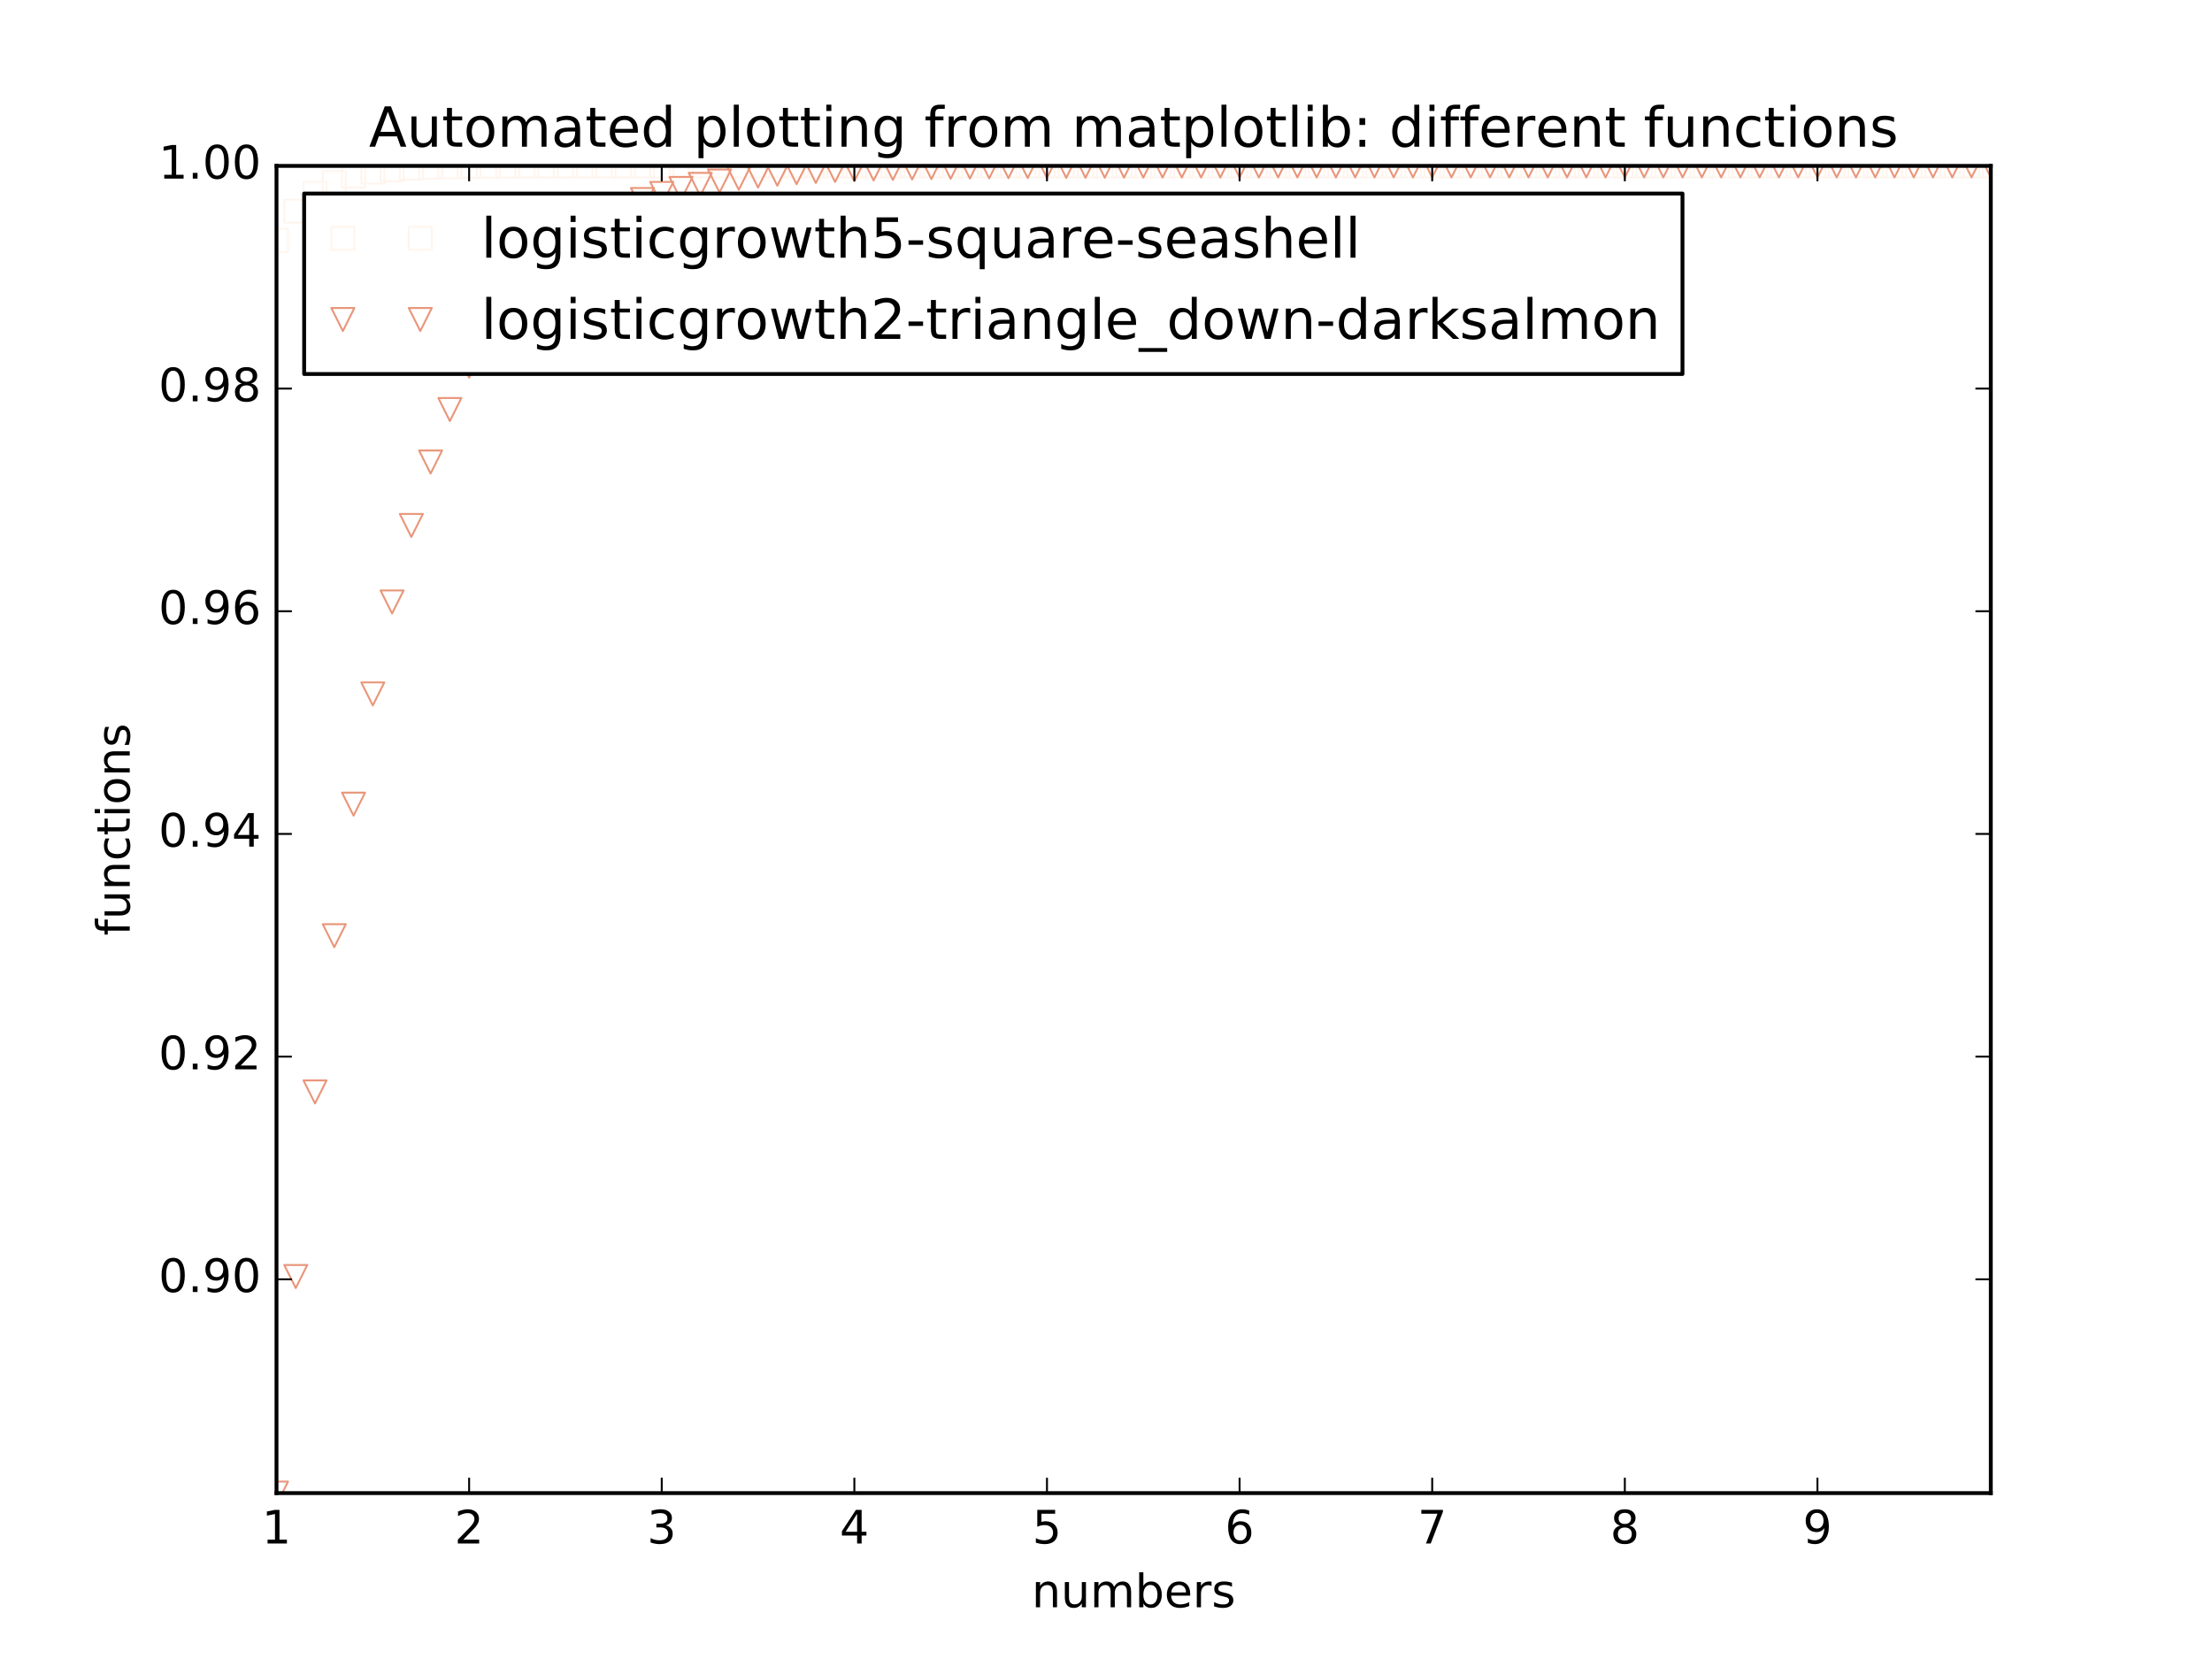 <?xml version="1.0" encoding="utf-8" standalone="no"?>
<!DOCTYPE svg PUBLIC "-//W3C//DTD SVG 1.1//EN"
  "http://www.w3.org/Graphics/SVG/1.1/DTD/svg11.dtd">
<!-- Created with matplotlib (http://matplotlib.org/) -->
<svg height="432pt" version="1.1" viewBox="0 0 576 432" width="576pt" xmlns="http://www.w3.org/2000/svg" xmlns:xlink="http://www.w3.org/1999/xlink">
 <defs>
  <style type="text/css">
*{stroke-linecap:butt;stroke-linejoin:round;stroke-miterlimit:100000;}
  </style>
 </defs>
 <g id="figure_1">
  <g id="patch_1">
   <path d="M 0 432 
L 576 432 
L 576 0 
L 0 0 
z
" style="fill:#ffffff;"/>
  </g>
  <g id="axes_1">
   <g id="patch_2">
    <path d="M 72 388.8 
L 518.4 388.8 
L 518.4 43.2 
L 72 43.2 
z
" style="fill:#ffffff;"/>
   </g>
   <g id="line2d_1">
    <defs>
     <path d="M -3 3 
L 3 3 
L 3 -3 
L -3 -3 
z
" id="mee8f3c3165" style="stroke:#fff5ee;stroke-linejoin:miter;stroke-width:0.5;"/>
    </defs>
    <g clip-path="url(#p52335ed56b)">
     <use style="fill:none;stroke:#fff5ee;stroke-linejoin:miter;stroke-width:0.5;" x="72.0" xlink:href="#mee8f3c3165" y="62.604"/>
     <use style="fill:none;stroke:#fff5ee;stroke-linejoin:miter;stroke-width:0.5;" x="77.016" xlink:href="#mee8f3c3165" y="55"/>
     <use style="fill:none;stroke:#fff5ee;stroke-linejoin:miter;stroke-width:0.5;" x="82.031" xlink:href="#mee8f3c3165" y="50.369"/>
     <use style="fill:none;stroke:#fff5ee;stroke-linejoin:miter;stroke-width:0.5;" x="87.047" xlink:href="#mee8f3c3165" y="47.552"/>
     <use style="fill:none;stroke:#fff5ee;stroke-linejoin:miter;stroke-width:0.5;" x="92.063" xlink:href="#mee8f3c3165" y="45.841"/>
     <use style="fill:none;stroke:#fff5ee;stroke-linejoin:miter;stroke-width:0.5;" x="97.079" xlink:href="#mee8f3c3165" y="44.803"/>
     <use style="fill:none;stroke:#fff5ee;stroke-linejoin:miter;stroke-width:0.5;" x="102.094" xlink:href="#mee8f3c3165" y="44.172"/>
     <use style="fill:none;stroke:#fff5ee;stroke-linejoin:miter;stroke-width:0.5;" x="107.11" xlink:href="#mee8f3c3165" y="43.79"/>
     <use style="fill:none;stroke:#fff5ee;stroke-linejoin:miter;stroke-width:0.5;" x="112.126" xlink:href="#mee8f3c3165" y="43.558"/>
     <use style="fill:none;stroke:#fff5ee;stroke-linejoin:miter;stroke-width:0.5;" x="117.142" xlink:href="#mee8f3c3165" y="43.417"/>
     <use style="fill:none;stroke:#fff5ee;stroke-linejoin:miter;stroke-width:0.5;" x="122.157" xlink:href="#mee8f3c3165" y="43.332"/>
     <use style="fill:none;stroke:#fff5ee;stroke-linejoin:miter;stroke-width:0.5;" x="127.173" xlink:href="#mee8f3c3165" y="43.28"/>
     <use style="fill:none;stroke:#fff5ee;stroke-linejoin:miter;stroke-width:0.5;" x="132.189" xlink:href="#mee8f3c3165" y="43.248"/>
     <use style="fill:none;stroke:#fff5ee;stroke-linejoin:miter;stroke-width:0.5;" x="137.204" xlink:href="#mee8f3c3165" y="43.229"/>
     <use style="fill:none;stroke:#fff5ee;stroke-linejoin:miter;stroke-width:0.5;" x="142.22" xlink:href="#mee8f3c3165" y="43.218"/>
     <use style="fill:none;stroke:#fff5ee;stroke-linejoin:miter;stroke-width:0.5;" x="147.236" xlink:href="#mee8f3c3165" y="43.211"/>
     <use style="fill:none;stroke:#fff5ee;stroke-linejoin:miter;stroke-width:0.5;" x="152.252" xlink:href="#mee8f3c3165" y="43.207"/>
     <use style="fill:none;stroke:#fff5ee;stroke-linejoin:miter;stroke-width:0.5;" x="157.267" xlink:href="#mee8f3c3165" y="43.204"/>
     <use style="fill:none;stroke:#fff5ee;stroke-linejoin:miter;stroke-width:0.5;" x="162.283" xlink:href="#mee8f3c3165" y="43.202"/>
     <use style="fill:none;stroke:#fff5ee;stroke-linejoin:miter;stroke-width:0.5;" x="167.299" xlink:href="#mee8f3c3165" y="43.201"/>
     <use style="fill:none;stroke:#fff5ee;stroke-linejoin:miter;stroke-width:0.5;" x="172.315" xlink:href="#mee8f3c3165" y="43.201"/>
     <use style="fill:none;stroke:#fff5ee;stroke-linejoin:miter;stroke-width:0.5;" x="177.33" xlink:href="#mee8f3c3165" y="43.201"/>
     <use style="fill:none;stroke:#fff5ee;stroke-linejoin:miter;stroke-width:0.5;" x="182.346" xlink:href="#mee8f3c3165" y="43.2"/>
     <use style="fill:none;stroke:#fff5ee;stroke-linejoin:miter;stroke-width:0.5;" x="187.362" xlink:href="#mee8f3c3165" y="43.2"/>
     <use style="fill:none;stroke:#fff5ee;stroke-linejoin:miter;stroke-width:0.5;" x="192.378" xlink:href="#mee8f3c3165" y="43.2"/>
     <use style="fill:none;stroke:#fff5ee;stroke-linejoin:miter;stroke-width:0.5;" x="197.393" xlink:href="#mee8f3c3165" y="43.2"/>
     <use style="fill:none;stroke:#fff5ee;stroke-linejoin:miter;stroke-width:0.5;" x="202.409" xlink:href="#mee8f3c3165" y="43.2"/>
     <use style="fill:none;stroke:#fff5ee;stroke-linejoin:miter;stroke-width:0.5;" x="207.425" xlink:href="#mee8f3c3165" y="43.2"/>
     <use style="fill:none;stroke:#fff5ee;stroke-linejoin:miter;stroke-width:0.5;" x="212.44" xlink:href="#mee8f3c3165" y="43.2"/>
     <use style="fill:none;stroke:#fff5ee;stroke-linejoin:miter;stroke-width:0.5;" x="217.456" xlink:href="#mee8f3c3165" y="43.2"/>
     <use style="fill:none;stroke:#fff5ee;stroke-linejoin:miter;stroke-width:0.5;" x="222.472" xlink:href="#mee8f3c3165" y="43.2"/>
     <use style="fill:none;stroke:#fff5ee;stroke-linejoin:miter;stroke-width:0.5;" x="227.488" xlink:href="#mee8f3c3165" y="43.2"/>
     <use style="fill:none;stroke:#fff5ee;stroke-linejoin:miter;stroke-width:0.5;" x="232.503" xlink:href="#mee8f3c3165" y="43.2"/>
     <use style="fill:none;stroke:#fff5ee;stroke-linejoin:miter;stroke-width:0.5;" x="237.519" xlink:href="#mee8f3c3165" y="43.2"/>
     <use style="fill:none;stroke:#fff5ee;stroke-linejoin:miter;stroke-width:0.5;" x="242.535" xlink:href="#mee8f3c3165" y="43.2"/>
     <use style="fill:none;stroke:#fff5ee;stroke-linejoin:miter;stroke-width:0.5;" x="247.551" xlink:href="#mee8f3c3165" y="43.2"/>
     <use style="fill:none;stroke:#fff5ee;stroke-linejoin:miter;stroke-width:0.5;" x="252.566" xlink:href="#mee8f3c3165" y="43.2"/>
     <use style="fill:none;stroke:#fff5ee;stroke-linejoin:miter;stroke-width:0.5;" x="257.582" xlink:href="#mee8f3c3165" y="43.2"/>
     <use style="fill:none;stroke:#fff5ee;stroke-linejoin:miter;stroke-width:0.5;" x="262.598" xlink:href="#mee8f3c3165" y="43.2"/>
     <use style="fill:none;stroke:#fff5ee;stroke-linejoin:miter;stroke-width:0.5;" x="267.613" xlink:href="#mee8f3c3165" y="43.2"/>
     <use style="fill:none;stroke:#fff5ee;stroke-linejoin:miter;stroke-width:0.5;" x="272.629" xlink:href="#mee8f3c3165" y="43.2"/>
     <use style="fill:none;stroke:#fff5ee;stroke-linejoin:miter;stroke-width:0.5;" x="277.645" xlink:href="#mee8f3c3165" y="43.2"/>
     <use style="fill:none;stroke:#fff5ee;stroke-linejoin:miter;stroke-width:0.5;" x="282.661" xlink:href="#mee8f3c3165" y="43.2"/>
     <use style="fill:none;stroke:#fff5ee;stroke-linejoin:miter;stroke-width:0.5;" x="287.676" xlink:href="#mee8f3c3165" y="43.2"/>
     <use style="fill:none;stroke:#fff5ee;stroke-linejoin:miter;stroke-width:0.5;" x="292.692" xlink:href="#mee8f3c3165" y="43.2"/>
     <use style="fill:none;stroke:#fff5ee;stroke-linejoin:miter;stroke-width:0.5;" x="297.708" xlink:href="#mee8f3c3165" y="43.2"/>
     <use style="fill:none;stroke:#fff5ee;stroke-linejoin:miter;stroke-width:0.5;" x="302.724" xlink:href="#mee8f3c3165" y="43.2"/>
     <use style="fill:none;stroke:#fff5ee;stroke-linejoin:miter;stroke-width:0.5;" x="307.739" xlink:href="#mee8f3c3165" y="43.2"/>
     <use style="fill:none;stroke:#fff5ee;stroke-linejoin:miter;stroke-width:0.5;" x="312.755" xlink:href="#mee8f3c3165" y="43.2"/>
     <use style="fill:none;stroke:#fff5ee;stroke-linejoin:miter;stroke-width:0.5;" x="317.771" xlink:href="#mee8f3c3165" y="43.2"/>
     <use style="fill:none;stroke:#fff5ee;stroke-linejoin:miter;stroke-width:0.5;" x="322.787" xlink:href="#mee8f3c3165" y="43.2"/>
     <use style="fill:none;stroke:#fff5ee;stroke-linejoin:miter;stroke-width:0.5;" x="327.802" xlink:href="#mee8f3c3165" y="43.2"/>
     <use style="fill:none;stroke:#fff5ee;stroke-linejoin:miter;stroke-width:0.5;" x="332.818" xlink:href="#mee8f3c3165" y="43.2"/>
     <use style="fill:none;stroke:#fff5ee;stroke-linejoin:miter;stroke-width:0.5;" x="337.834" xlink:href="#mee8f3c3165" y="43.2"/>
     <use style="fill:none;stroke:#fff5ee;stroke-linejoin:miter;stroke-width:0.5;" x="342.849" xlink:href="#mee8f3c3165" y="43.2"/>
     <use style="fill:none;stroke:#fff5ee;stroke-linejoin:miter;stroke-width:0.5;" x="347.865" xlink:href="#mee8f3c3165" y="43.2"/>
     <use style="fill:none;stroke:#fff5ee;stroke-linejoin:miter;stroke-width:0.5;" x="352.881" xlink:href="#mee8f3c3165" y="43.2"/>
     <use style="fill:none;stroke:#fff5ee;stroke-linejoin:miter;stroke-width:0.5;" x="357.897" xlink:href="#mee8f3c3165" y="43.2"/>
     <use style="fill:none;stroke:#fff5ee;stroke-linejoin:miter;stroke-width:0.5;" x="362.912" xlink:href="#mee8f3c3165" y="43.2"/>
     <use style="fill:none;stroke:#fff5ee;stroke-linejoin:miter;stroke-width:0.5;" x="367.928" xlink:href="#mee8f3c3165" y="43.2"/>
     <use style="fill:none;stroke:#fff5ee;stroke-linejoin:miter;stroke-width:0.5;" x="372.944" xlink:href="#mee8f3c3165" y="43.2"/>
     <use style="fill:none;stroke:#fff5ee;stroke-linejoin:miter;stroke-width:0.5;" x="377.96" xlink:href="#mee8f3c3165" y="43.2"/>
     <use style="fill:none;stroke:#fff5ee;stroke-linejoin:miter;stroke-width:0.5;" x="382.975" xlink:href="#mee8f3c3165" y="43.2"/>
     <use style="fill:none;stroke:#fff5ee;stroke-linejoin:miter;stroke-width:0.5;" x="387.991" xlink:href="#mee8f3c3165" y="43.2"/>
     <use style="fill:none;stroke:#fff5ee;stroke-linejoin:miter;stroke-width:0.5;" x="393.007" xlink:href="#mee8f3c3165" y="43.2"/>
     <use style="fill:none;stroke:#fff5ee;stroke-linejoin:miter;stroke-width:0.5;" x="398.022" xlink:href="#mee8f3c3165" y="43.2"/>
     <use style="fill:none;stroke:#fff5ee;stroke-linejoin:miter;stroke-width:0.5;" x="403.038" xlink:href="#mee8f3c3165" y="43.2"/>
     <use style="fill:none;stroke:#fff5ee;stroke-linejoin:miter;stroke-width:0.5;" x="408.054" xlink:href="#mee8f3c3165" y="43.2"/>
     <use style="fill:none;stroke:#fff5ee;stroke-linejoin:miter;stroke-width:0.5;" x="413.07" xlink:href="#mee8f3c3165" y="43.2"/>
     <use style="fill:none;stroke:#fff5ee;stroke-linejoin:miter;stroke-width:0.5;" x="418.085" xlink:href="#mee8f3c3165" y="43.2"/>
     <use style="fill:none;stroke:#fff5ee;stroke-linejoin:miter;stroke-width:0.5;" x="423.101" xlink:href="#mee8f3c3165" y="43.2"/>
     <use style="fill:none;stroke:#fff5ee;stroke-linejoin:miter;stroke-width:0.5;" x="428.117" xlink:href="#mee8f3c3165" y="43.2"/>
     <use style="fill:none;stroke:#fff5ee;stroke-linejoin:miter;stroke-width:0.5;" x="433.133" xlink:href="#mee8f3c3165" y="43.2"/>
     <use style="fill:none;stroke:#fff5ee;stroke-linejoin:miter;stroke-width:0.5;" x="438.148" xlink:href="#mee8f3c3165" y="43.2"/>
     <use style="fill:none;stroke:#fff5ee;stroke-linejoin:miter;stroke-width:0.5;" x="443.164" xlink:href="#mee8f3c3165" y="43.2"/>
     <use style="fill:none;stroke:#fff5ee;stroke-linejoin:miter;stroke-width:0.5;" x="448.18" xlink:href="#mee8f3c3165" y="43.2"/>
     <use style="fill:none;stroke:#fff5ee;stroke-linejoin:miter;stroke-width:0.5;" x="453.196" xlink:href="#mee8f3c3165" y="43.2"/>
     <use style="fill:none;stroke:#fff5ee;stroke-linejoin:miter;stroke-width:0.5;" x="458.211" xlink:href="#mee8f3c3165" y="43.2"/>
     <use style="fill:none;stroke:#fff5ee;stroke-linejoin:miter;stroke-width:0.5;" x="463.227" xlink:href="#mee8f3c3165" y="43.2"/>
     <use style="fill:none;stroke:#fff5ee;stroke-linejoin:miter;stroke-width:0.5;" x="468.243" xlink:href="#mee8f3c3165" y="43.2"/>
     <use style="fill:none;stroke:#fff5ee;stroke-linejoin:miter;stroke-width:0.5;" x="473.258" xlink:href="#mee8f3c3165" y="43.2"/>
     <use style="fill:none;stroke:#fff5ee;stroke-linejoin:miter;stroke-width:0.5;" x="478.274" xlink:href="#mee8f3c3165" y="43.2"/>
     <use style="fill:none;stroke:#fff5ee;stroke-linejoin:miter;stroke-width:0.5;" x="483.29" xlink:href="#mee8f3c3165" y="43.2"/>
     <use style="fill:none;stroke:#fff5ee;stroke-linejoin:miter;stroke-width:0.5;" x="488.306" xlink:href="#mee8f3c3165" y="43.2"/>
     <use style="fill:none;stroke:#fff5ee;stroke-linejoin:miter;stroke-width:0.5;" x="493.321" xlink:href="#mee8f3c3165" y="43.2"/>
     <use style="fill:none;stroke:#fff5ee;stroke-linejoin:miter;stroke-width:0.5;" x="498.337" xlink:href="#mee8f3c3165" y="43.2"/>
     <use style="fill:none;stroke:#fff5ee;stroke-linejoin:miter;stroke-width:0.5;" x="503.353" xlink:href="#mee8f3c3165" y="43.2"/>
     <use style="fill:none;stroke:#fff5ee;stroke-linejoin:miter;stroke-width:0.5;" x="508.369" xlink:href="#mee8f3c3165" y="43.2"/>
     <use style="fill:none;stroke:#fff5ee;stroke-linejoin:miter;stroke-width:0.5;" x="513.384" xlink:href="#mee8f3c3165" y="43.2"/>
     <use style="fill:none;stroke:#fff5ee;stroke-linejoin:miter;stroke-width:0.5;" x="518.4" xlink:href="#mee8f3c3165" y="43.2"/>
    </g>
   </g>
   <g id="line2d_2">
    <defs>
     <path d="M -0 3 
L 3 -3 
L -3 -3 
z
" id="m4923cab139" style="stroke:#e9967a;stroke-linejoin:miter;stroke-width:0.5;"/>
    </defs>
    <g clip-path="url(#p52335ed56b)">
     <use style="fill:none;stroke:#e9967a;stroke-linejoin:miter;stroke-width:0.5;" x="72.0" xlink:href="#m4923cab139" y="388.8"/>
     <use style="fill:none;stroke:#e9967a;stroke-linejoin:miter;stroke-width:0.5;" x="77.016" xlink:href="#m4923cab139" y="332.402"/>
     <use style="fill:none;stroke:#e9967a;stroke-linejoin:miter;stroke-width:0.5;" x="82.031" xlink:href="#m4923cab139" y="284.339"/>
     <use style="fill:none;stroke:#e9967a;stroke-linejoin:miter;stroke-width:0.5;" x="87.047" xlink:href="#m4923cab139" y="243.65"/>
     <use style="fill:none;stroke:#e9967a;stroke-linejoin:miter;stroke-width:0.5;" x="92.063" xlink:href="#m4923cab139" y="209.398"/>
     <use style="fill:none;stroke:#e9967a;stroke-linejoin:miter;stroke-width:0.5;" x="97.079" xlink:href="#m4923cab139" y="180.7"/>
     <use style="fill:none;stroke:#e9967a;stroke-linejoin:miter;stroke-width:0.5;" x="102.094" xlink:href="#m4923cab139" y="156.752"/>
     <use style="fill:none;stroke:#e9967a;stroke-linejoin:miter;stroke-width:0.5;" x="107.11" xlink:href="#m4923cab139" y="136.833"/>
     <use style="fill:none;stroke:#e9967a;stroke-linejoin:miter;stroke-width:0.5;" x="112.126" xlink:href="#m4923cab139" y="120.312"/>
     <use style="fill:none;stroke:#e9967a;stroke-linejoin:miter;stroke-width:0.5;" x="117.142" xlink:href="#m4923cab139" y="106.639"/>
     <use style="fill:none;stroke:#e9967a;stroke-linejoin:miter;stroke-width:0.5;" x="122.157" xlink:href="#m4923cab139" y="95.347"/>
     <use style="fill:none;stroke:#e9967a;stroke-linejoin:miter;stroke-width:0.5;" x="127.173" xlink:href="#m4923cab139" y="86.034"/>
     <use style="fill:none;stroke:#e9967a;stroke-linejoin:miter;stroke-width:0.5;" x="132.189" xlink:href="#m4923cab139" y="78.363"/>
     <use style="fill:none;stroke:#e9967a;stroke-linejoin:miter;stroke-width:0.5;" x="137.204" xlink:href="#m4923cab139" y="72.053"/>
     <use style="fill:none;stroke:#e9967a;stroke-linejoin:miter;stroke-width:0.5;" x="142.22" xlink:href="#m4923cab139" y="66.865"/>
     <use style="fill:none;stroke:#e9967a;stroke-linejoin:miter;stroke-width:0.5;" x="147.236" xlink:href="#m4923cab139" y="62.604"/>
     <use style="fill:none;stroke:#e9967a;stroke-linejoin:miter;stroke-width:0.5;" x="152.252" xlink:href="#m4923cab139" y="59.106"/>
     <use style="fill:none;stroke:#e9967a;stroke-linejoin:miter;stroke-width:0.5;" x="157.267" xlink:href="#m4923cab139" y="56.236"/>
     <use style="fill:none;stroke:#e9967a;stroke-linejoin:miter;stroke-width:0.5;" x="162.283" xlink:href="#m4923cab139" y="53.882"/>
     <use style="fill:none;stroke:#e9967a;stroke-linejoin:miter;stroke-width:0.5;" x="167.299" xlink:href="#m4923cab139" y="51.951"/>
     <use style="fill:none;stroke:#e9967a;stroke-linejoin:miter;stroke-width:0.5;" x="172.315" xlink:href="#m4923cab139" y="50.369"/>
     <use style="fill:none;stroke:#e9967a;stroke-linejoin:miter;stroke-width:0.5;" x="177.33" xlink:href="#m4923cab139" y="49.072"/>
     <use style="fill:none;stroke:#e9967a;stroke-linejoin:miter;stroke-width:0.5;" x="182.346" xlink:href="#m4923cab139" y="48.009"/>
     <use style="fill:none;stroke:#e9967a;stroke-linejoin:miter;stroke-width:0.5;" x="187.362" xlink:href="#m4923cab139" y="47.139"/>
     <use style="fill:none;stroke:#e9967a;stroke-linejoin:miter;stroke-width:0.5;" x="192.378" xlink:href="#m4923cab139" y="46.426"/>
     <use style="fill:none;stroke:#e9967a;stroke-linejoin:miter;stroke-width:0.5;" x="197.393" xlink:href="#m4923cab139" y="45.841"/>
     <use style="fill:none;stroke:#e9967a;stroke-linejoin:miter;stroke-width:0.5;" x="202.409" xlink:href="#m4923cab139" y="45.363"/>
     <use style="fill:none;stroke:#e9967a;stroke-linejoin:miter;stroke-width:0.5;" x="207.425" xlink:href="#m4923cab139" y="44.971"/>
     <use style="fill:none;stroke:#e9967a;stroke-linejoin:miter;stroke-width:0.5;" x="212.44" xlink:href="#m4923cab139" y="44.65"/>
     <use style="fill:none;stroke:#e9967a;stroke-linejoin:miter;stroke-width:0.5;" x="217.456" xlink:href="#m4923cab139" y="44.387"/>
     <use style="fill:none;stroke:#e9967a;stroke-linejoin:miter;stroke-width:0.5;" x="222.472" xlink:href="#m4923cab139" y="44.172"/>
     <use style="fill:none;stroke:#e9967a;stroke-linejoin:miter;stroke-width:0.5;" x="227.488" xlink:href="#m4923cab139" y="43.996"/>
     <use style="fill:none;stroke:#e9967a;stroke-linejoin:miter;stroke-width:0.5;" x="232.503" xlink:href="#m4923cab139" y="43.852"/>
     <use style="fill:none;stroke:#e9967a;stroke-linejoin:miter;stroke-width:0.5;" x="237.519" xlink:href="#m4923cab139" y="43.734"/>
     <use style="fill:none;stroke:#e9967a;stroke-linejoin:miter;stroke-width:0.5;" x="242.535" xlink:href="#m4923cab139" y="43.637"/>
     <use style="fill:none;stroke:#e9967a;stroke-linejoin:miter;stroke-width:0.5;" x="247.551" xlink:href="#m4923cab139" y="43.558"/>
     <use style="fill:none;stroke:#e9967a;stroke-linejoin:miter;stroke-width:0.5;" x="252.566" xlink:href="#m4923cab139" y="43.493"/>
     <use style="fill:none;stroke:#e9967a;stroke-linejoin:miter;stroke-width:0.5;" x="257.582" xlink:href="#m4923cab139" y="43.44"/>
     <use style="fill:none;stroke:#e9967a;stroke-linejoin:miter;stroke-width:0.5;" x="262.598" xlink:href="#m4923cab139" y="43.396"/>
     <use style="fill:none;stroke:#e9967a;stroke-linejoin:miter;stroke-width:0.5;" x="267.613" xlink:href="#m4923cab139" y="43.361"/>
     <use style="fill:none;stroke:#e9967a;stroke-linejoin:miter;stroke-width:0.5;" x="272.629" xlink:href="#m4923cab139" y="43.332"/>
     <use style="fill:none;stroke:#e9967a;stroke-linejoin:miter;stroke-width:0.5;" x="277.645" xlink:href="#m4923cab139" y="43.308"/>
     <use style="fill:none;stroke:#e9967a;stroke-linejoin:miter;stroke-width:0.5;" x="282.661" xlink:href="#m4923cab139" y="43.288"/>
     <use style="fill:none;stroke:#e9967a;stroke-linejoin:miter;stroke-width:0.5;" x="287.676" xlink:href="#m4923cab139" y="43.272"/>
     <use style="fill:none;stroke:#e9967a;stroke-linejoin:miter;stroke-width:0.5;" x="292.692" xlink:href="#m4923cab139" y="43.259"/>
     <use style="fill:none;stroke:#e9967a;stroke-linejoin:miter;stroke-width:0.5;" x="297.708" xlink:href="#m4923cab139" y="43.248"/>
     <use style="fill:none;stroke:#e9967a;stroke-linejoin:miter;stroke-width:0.5;" x="302.724" xlink:href="#m4923cab139" y="43.24"/>
     <use style="fill:none;stroke:#e9967a;stroke-linejoin:miter;stroke-width:0.5;" x="307.739" xlink:href="#m4923cab139" y="43.232"/>
     <use style="fill:none;stroke:#e9967a;stroke-linejoin:miter;stroke-width:0.5;" x="312.755" xlink:href="#m4923cab139" y="43.227"/>
     <use style="fill:none;stroke:#e9967a;stroke-linejoin:miter;stroke-width:0.5;" x="317.771" xlink:href="#m4923cab139" y="43.222"/>
     <use style="fill:none;stroke:#e9967a;stroke-linejoin:miter;stroke-width:0.5;" x="322.787" xlink:href="#m4923cab139" y="43.218"/>
     <use style="fill:none;stroke:#e9967a;stroke-linejoin:miter;stroke-width:0.5;" x="327.802" xlink:href="#m4923cab139" y="43.215"/>
     <use style="fill:none;stroke:#e9967a;stroke-linejoin:miter;stroke-width:0.5;" x="332.818" xlink:href="#m4923cab139" y="43.212"/>
     <use style="fill:none;stroke:#e9967a;stroke-linejoin:miter;stroke-width:0.5;" x="337.834" xlink:href="#m4923cab139" y="43.21"/>
     <use style="fill:none;stroke:#e9967a;stroke-linejoin:miter;stroke-width:0.5;" x="342.849" xlink:href="#m4923cab139" y="43.208"/>
     <use style="fill:none;stroke:#e9967a;stroke-linejoin:miter;stroke-width:0.5;" x="347.865" xlink:href="#m4923cab139" y="43.207"/>
     <use style="fill:none;stroke:#e9967a;stroke-linejoin:miter;stroke-width:0.5;" x="352.881" xlink:href="#m4923cab139" y="43.205"/>
     <use style="fill:none;stroke:#e9967a;stroke-linejoin:miter;stroke-width:0.5;" x="357.897" xlink:href="#m4923cab139" y="43.204"/>
     <use style="fill:none;stroke:#e9967a;stroke-linejoin:miter;stroke-width:0.5;" x="362.912" xlink:href="#m4923cab139" y="43.204"/>
     <use style="fill:none;stroke:#e9967a;stroke-linejoin:miter;stroke-width:0.5;" x="367.928" xlink:href="#m4923cab139" y="43.203"/>
     <use style="fill:none;stroke:#e9967a;stroke-linejoin:miter;stroke-width:0.5;" x="372.944" xlink:href="#m4923cab139" y="43.202"/>
     <use style="fill:none;stroke:#e9967a;stroke-linejoin:miter;stroke-width:0.5;" x="377.96" xlink:href="#m4923cab139" y="43.202"/>
     <use style="fill:none;stroke:#e9967a;stroke-linejoin:miter;stroke-width:0.5;" x="382.975" xlink:href="#m4923cab139" y="43.202"/>
     <use style="fill:none;stroke:#e9967a;stroke-linejoin:miter;stroke-width:0.5;" x="387.991" xlink:href="#m4923cab139" y="43.201"/>
     <use style="fill:none;stroke:#e9967a;stroke-linejoin:miter;stroke-width:0.5;" x="393.007" xlink:href="#m4923cab139" y="43.201"/>
     <use style="fill:none;stroke:#e9967a;stroke-linejoin:miter;stroke-width:0.5;" x="398.022" xlink:href="#m4923cab139" y="43.201"/>
     <use style="fill:none;stroke:#e9967a;stroke-linejoin:miter;stroke-width:0.5;" x="403.038" xlink:href="#m4923cab139" y="43.201"/>
     <use style="fill:none;stroke:#e9967a;stroke-linejoin:miter;stroke-width:0.5;" x="408.054" xlink:href="#m4923cab139" y="43.201"/>
     <use style="fill:none;stroke:#e9967a;stroke-linejoin:miter;stroke-width:0.5;" x="413.07" xlink:href="#m4923cab139" y="43.2"/>
     <use style="fill:none;stroke:#e9967a;stroke-linejoin:miter;stroke-width:0.5;" x="418.085" xlink:href="#m4923cab139" y="43.2"/>
     <use style="fill:none;stroke:#e9967a;stroke-linejoin:miter;stroke-width:0.5;" x="423.101" xlink:href="#m4923cab139" y="43.2"/>
     <use style="fill:none;stroke:#e9967a;stroke-linejoin:miter;stroke-width:0.5;" x="428.117" xlink:href="#m4923cab139" y="43.2"/>
     <use style="fill:none;stroke:#e9967a;stroke-linejoin:miter;stroke-width:0.5;" x="433.133" xlink:href="#m4923cab139" y="43.2"/>
     <use style="fill:none;stroke:#e9967a;stroke-linejoin:miter;stroke-width:0.5;" x="438.148" xlink:href="#m4923cab139" y="43.2"/>
     <use style="fill:none;stroke:#e9967a;stroke-linejoin:miter;stroke-width:0.5;" x="443.164" xlink:href="#m4923cab139" y="43.2"/>
     <use style="fill:none;stroke:#e9967a;stroke-linejoin:miter;stroke-width:0.5;" x="448.18" xlink:href="#m4923cab139" y="43.2"/>
     <use style="fill:none;stroke:#e9967a;stroke-linejoin:miter;stroke-width:0.5;" x="453.196" xlink:href="#m4923cab139" y="43.2"/>
     <use style="fill:none;stroke:#e9967a;stroke-linejoin:miter;stroke-width:0.5;" x="458.211" xlink:href="#m4923cab139" y="43.2"/>
     <use style="fill:none;stroke:#e9967a;stroke-linejoin:miter;stroke-width:0.5;" x="463.227" xlink:href="#m4923cab139" y="43.2"/>
     <use style="fill:none;stroke:#e9967a;stroke-linejoin:miter;stroke-width:0.5;" x="468.243" xlink:href="#m4923cab139" y="43.2"/>
     <use style="fill:none;stroke:#e9967a;stroke-linejoin:miter;stroke-width:0.5;" x="473.258" xlink:href="#m4923cab139" y="43.2"/>
     <use style="fill:none;stroke:#e9967a;stroke-linejoin:miter;stroke-width:0.5;" x="478.274" xlink:href="#m4923cab139" y="43.2"/>
     <use style="fill:none;stroke:#e9967a;stroke-linejoin:miter;stroke-width:0.5;" x="483.29" xlink:href="#m4923cab139" y="43.2"/>
     <use style="fill:none;stroke:#e9967a;stroke-linejoin:miter;stroke-width:0.5;" x="488.306" xlink:href="#m4923cab139" y="43.2"/>
     <use style="fill:none;stroke:#e9967a;stroke-linejoin:miter;stroke-width:0.5;" x="493.321" xlink:href="#m4923cab139" y="43.2"/>
     <use style="fill:none;stroke:#e9967a;stroke-linejoin:miter;stroke-width:0.5;" x="498.337" xlink:href="#m4923cab139" y="43.2"/>
     <use style="fill:none;stroke:#e9967a;stroke-linejoin:miter;stroke-width:0.5;" x="503.353" xlink:href="#m4923cab139" y="43.2"/>
     <use style="fill:none;stroke:#e9967a;stroke-linejoin:miter;stroke-width:0.5;" x="508.369" xlink:href="#m4923cab139" y="43.2"/>
     <use style="fill:none;stroke:#e9967a;stroke-linejoin:miter;stroke-width:0.5;" x="513.384" xlink:href="#m4923cab139" y="43.2"/>
     <use style="fill:none;stroke:#e9967a;stroke-linejoin:miter;stroke-width:0.5;" x="518.4" xlink:href="#m4923cab139" y="43.2"/>
    </g>
   </g>
   <g id="patch_3">
    <path d="M 72 43.2 
L 518.4 43.2 
" style="fill:none;stroke:#000000;stroke-linecap:square;stroke-linejoin:miter;"/>
   </g>
   <g id="patch_4">
    <path d="M 518.4 388.8 
L 518.4 43.2 
" style="fill:none;stroke:#000000;stroke-linecap:square;stroke-linejoin:miter;"/>
   </g>
   <g id="patch_5">
    <path d="M 72 388.8 
L 518.4 388.8 
" style="fill:none;stroke:#000000;stroke-linecap:square;stroke-linejoin:miter;"/>
   </g>
   <g id="patch_6">
    <path d="M 72 388.8 
L 72 43.2 
" style="fill:none;stroke:#000000;stroke-linecap:square;stroke-linejoin:miter;"/>
   </g>
   <g id="matplotlib.axis_1">
    <g id="xtick_1">
     <g id="line2d_3">
      <defs>
       <path d="M 0 0 
L 0 -4 
" id="m72db1a5fe4" style="stroke:#000000;stroke-width:0.5;"/>
      </defs>
      <g>
       <use style="stroke:#000000;stroke-width:0.5;" x="72.0" xlink:href="#m72db1a5fe4" y="388.8"/>
      </g>
     </g>
     <g id="line2d_4">
      <defs>
       <path d="M 0 0 
L 0 4 
" id="ma6754f0f19" style="stroke:#000000;stroke-width:0.5;"/>
      </defs>
      <g>
       <use style="stroke:#000000;stroke-width:0.5;" x="72.0" xlink:href="#ma6754f0f19" y="43.2"/>
      </g>
     </g>
     <g id="text_1">
      <!-- 1 -->
      <defs>
       <path d="M 12.406 8.297 
L 28.516 8.297 
L 28.516 63.922 
L 10.984 60.406 
L 10.984 69.391 
L 28.422 72.906 
L 38.281 72.906 
L 38.281 8.297 
L 54.391 8.297 
L 54.391 0 
L 12.406 0 
z
" id="BitstreamVeraSans-Roman-31"/>
      </defs>
      <g transform="translate(68.183 401.918)scale(0.12 -0.12)">
       <use xlink:href="#BitstreamVeraSans-Roman-31"/>
      </g>
     </g>
    </g>
    <g id="xtick_2">
     <g id="line2d_5">
      <g>
       <use style="stroke:#000000;stroke-width:0.5;" x="122.157" xlink:href="#m72db1a5fe4" y="388.8"/>
      </g>
     </g>
     <g id="line2d_6">
      <g>
       <use style="stroke:#000000;stroke-width:0.5;" x="122.157" xlink:href="#ma6754f0f19" y="43.2"/>
      </g>
     </g>
     <g id="text_2">
      <!-- 2 -->
      <defs>
       <path d="M 19.188 8.297 
L 53.609 8.297 
L 53.609 0 
L 7.328 0 
L 7.328 8.297 
Q 12.938 14.109 22.625 23.891 
Q 32.328 33.688 34.812 36.531 
Q 39.547 41.844 41.422 45.531 
Q 43.312 49.219 43.312 52.781 
Q 43.312 58.594 39.234 62.25 
Q 35.156 65.922 28.609 65.922 
Q 23.969 65.922 18.812 64.312 
Q 13.672 62.703 7.812 59.422 
L 7.812 69.391 
Q 13.766 71.781 18.938 73 
Q 24.125 74.219 28.422 74.219 
Q 39.75 74.219 46.484 68.547 
Q 53.219 62.891 53.219 53.422 
Q 53.219 48.922 51.531 44.891 
Q 49.859 40.875 45.406 35.406 
Q 44.188 33.984 37.641 27.219 
Q 31.109 20.453 19.188 8.297 
" id="BitstreamVeraSans-Roman-32"/>
      </defs>
      <g transform="translate(118.34 401.918)scale(0.12 -0.12)">
       <use xlink:href="#BitstreamVeraSans-Roman-32"/>
      </g>
     </g>
    </g>
    <g id="xtick_3">
     <g id="line2d_7">
      <g>
       <use style="stroke:#000000;stroke-width:0.5;" x="172.315" xlink:href="#m72db1a5fe4" y="388.8"/>
      </g>
     </g>
     <g id="line2d_8">
      <g>
       <use style="stroke:#000000;stroke-width:0.5;" x="172.315" xlink:href="#ma6754f0f19" y="43.2"/>
      </g>
     </g>
     <g id="text_3">
      <!-- 3 -->
      <defs>
       <path d="M 40.578 39.312 
Q 47.656 37.797 51.625 33 
Q 55.609 28.219 55.609 21.188 
Q 55.609 10.406 48.188 4.484 
Q 40.766 -1.422 27.094 -1.422 
Q 22.516 -1.422 17.656 -0.516 
Q 12.797 0.391 7.625 2.203 
L 7.625 11.719 
Q 11.719 9.328 16.594 8.109 
Q 21.484 6.891 26.812 6.891 
Q 36.078 6.891 40.938 10.547 
Q 45.797 14.203 45.797 21.188 
Q 45.797 27.641 41.281 31.266 
Q 36.766 34.906 28.719 34.906 
L 20.219 34.906 
L 20.219 43.016 
L 29.109 43.016 
Q 36.375 43.016 40.234 45.922 
Q 44.094 48.828 44.094 54.297 
Q 44.094 59.906 40.109 62.906 
Q 36.141 65.922 28.719 65.922 
Q 24.656 65.922 20.016 65.031 
Q 15.375 64.156 9.812 62.312 
L 9.812 71.094 
Q 15.438 72.656 20.344 73.438 
Q 25.25 74.219 29.594 74.219 
Q 40.828 74.219 47.359 69.109 
Q 53.906 64.016 53.906 55.328 
Q 53.906 49.266 50.438 45.094 
Q 46.969 40.922 40.578 39.312 
" id="BitstreamVeraSans-Roman-33"/>
      </defs>
      <g transform="translate(168.497 401.918)scale(0.12 -0.12)">
       <use xlink:href="#BitstreamVeraSans-Roman-33"/>
      </g>
     </g>
    </g>
    <g id="xtick_4">
     <g id="line2d_9">
      <g>
       <use style="stroke:#000000;stroke-width:0.5;" x="222.472" xlink:href="#m72db1a5fe4" y="388.8"/>
      </g>
     </g>
     <g id="line2d_10">
      <g>
       <use style="stroke:#000000;stroke-width:0.5;" x="222.472" xlink:href="#ma6754f0f19" y="43.2"/>
      </g>
     </g>
     <g id="text_4">
      <!-- 4 -->
      <defs>
       <path d="M 37.797 64.312 
L 12.891 25.391 
L 37.797 25.391 
z
M 35.203 72.906 
L 47.609 72.906 
L 47.609 25.391 
L 58.016 25.391 
L 58.016 17.188 
L 47.609 17.188 
L 47.609 0 
L 37.797 0 
L 37.797 17.188 
L 4.891 17.188 
L 4.891 26.703 
z
" id="BitstreamVeraSans-Roman-34"/>
      </defs>
      <g transform="translate(218.654 401.918)scale(0.12 -0.12)">
       <use xlink:href="#BitstreamVeraSans-Roman-34"/>
      </g>
     </g>
    </g>
    <g id="xtick_5">
     <g id="line2d_11">
      <g>
       <use style="stroke:#000000;stroke-width:0.5;" x="272.629" xlink:href="#m72db1a5fe4" y="388.8"/>
      </g>
     </g>
     <g id="line2d_12">
      <g>
       <use style="stroke:#000000;stroke-width:0.5;" x="272.629" xlink:href="#ma6754f0f19" y="43.2"/>
      </g>
     </g>
     <g id="text_5">
      <!-- 5 -->
      <defs>
       <path d="M 10.797 72.906 
L 49.516 72.906 
L 49.516 64.594 
L 19.828 64.594 
L 19.828 46.734 
Q 21.969 47.469 24.109 47.828 
Q 26.266 48.188 28.422 48.188 
Q 40.625 48.188 47.75 41.5 
Q 54.891 34.812 54.891 23.391 
Q 54.891 11.625 47.562 5.094 
Q 40.234 -1.422 26.906 -1.422 
Q 22.312 -1.422 17.547 -0.641 
Q 12.797 0.141 7.719 1.703 
L 7.719 11.625 
Q 12.109 9.234 16.797 8.062 
Q 21.484 6.891 26.703 6.891 
Q 35.156 6.891 40.078 11.328 
Q 45.016 15.766 45.016 23.391 
Q 45.016 31 40.078 35.438 
Q 35.156 39.891 26.703 39.891 
Q 22.75 39.891 18.812 39.016 
Q 14.891 38.141 10.797 36.281 
z
" id="BitstreamVeraSans-Roman-35"/>
      </defs>
      <g transform="translate(268.812 401.918)scale(0.12 -0.12)">
       <use xlink:href="#BitstreamVeraSans-Roman-35"/>
      </g>
     </g>
    </g>
    <g id="xtick_6">
     <g id="line2d_13">
      <g>
       <use style="stroke:#000000;stroke-width:0.5;" x="322.787" xlink:href="#m72db1a5fe4" y="388.8"/>
      </g>
     </g>
     <g id="line2d_14">
      <g>
       <use style="stroke:#000000;stroke-width:0.5;" x="322.787" xlink:href="#ma6754f0f19" y="43.2"/>
      </g>
     </g>
     <g id="text_6">
      <!-- 6 -->
      <defs>
       <path d="M 33.016 40.375 
Q 26.375 40.375 22.484 35.828 
Q 18.609 31.297 18.609 23.391 
Q 18.609 15.531 22.484 10.953 
Q 26.375 6.391 33.016 6.391 
Q 39.656 6.391 43.531 10.953 
Q 47.406 15.531 47.406 23.391 
Q 47.406 31.297 43.531 35.828 
Q 39.656 40.375 33.016 40.375 
M 52.594 71.297 
L 52.594 62.312 
Q 48.875 64.062 45.094 64.984 
Q 41.312 65.922 37.594 65.922 
Q 27.828 65.922 22.672 59.328 
Q 17.531 52.734 16.797 39.406 
Q 19.672 43.656 24.016 45.922 
Q 28.375 48.188 33.594 48.188 
Q 44.578 48.188 50.953 41.516 
Q 57.328 34.859 57.328 23.391 
Q 57.328 12.156 50.688 5.359 
Q 44.047 -1.422 33.016 -1.422 
Q 20.359 -1.422 13.672 8.266 
Q 6.984 17.969 6.984 36.375 
Q 6.984 53.656 15.188 63.938 
Q 23.391 74.219 37.203 74.219 
Q 40.922 74.219 44.703 73.484 
Q 48.484 72.75 52.594 71.297 
" id="BitstreamVeraSans-Roman-36"/>
      </defs>
      <g transform="translate(318.969 401.918)scale(0.12 -0.12)">
       <use xlink:href="#BitstreamVeraSans-Roman-36"/>
      </g>
     </g>
    </g>
    <g id="xtick_7">
     <g id="line2d_15">
      <g>
       <use style="stroke:#000000;stroke-width:0.5;" x="372.944" xlink:href="#m72db1a5fe4" y="388.8"/>
      </g>
     </g>
     <g id="line2d_16">
      <g>
       <use style="stroke:#000000;stroke-width:0.5;" x="372.944" xlink:href="#ma6754f0f19" y="43.2"/>
      </g>
     </g>
     <g id="text_7">
      <!-- 7 -->
      <defs>
       <path d="M 8.203 72.906 
L 55.078 72.906 
L 55.078 68.703 
L 28.609 0 
L 18.312 0 
L 43.219 64.594 
L 8.203 64.594 
z
" id="BitstreamVeraSans-Roman-37"/>
      </defs>
      <g transform="translate(369.126 401.918)scale(0.12 -0.12)">
       <use xlink:href="#BitstreamVeraSans-Roman-37"/>
      </g>
     </g>
    </g>
    <g id="xtick_8">
     <g id="line2d_17">
      <g>
       <use style="stroke:#000000;stroke-width:0.5;" x="423.101" xlink:href="#m72db1a5fe4" y="388.8"/>
      </g>
     </g>
     <g id="line2d_18">
      <g>
       <use style="stroke:#000000;stroke-width:0.5;" x="423.101" xlink:href="#ma6754f0f19" y="43.2"/>
      </g>
     </g>
     <g id="text_8">
      <!-- 8 -->
      <defs>
       <path d="M 31.781 34.625 
Q 24.75 34.625 20.719 30.859 
Q 16.703 27.094 16.703 20.516 
Q 16.703 13.922 20.719 10.156 
Q 24.75 6.391 31.781 6.391 
Q 38.812 6.391 42.859 10.172 
Q 46.922 13.969 46.922 20.516 
Q 46.922 27.094 42.891 30.859 
Q 38.875 34.625 31.781 34.625 
M 21.922 38.812 
Q 15.578 40.375 12.031 44.719 
Q 8.5 49.078 8.5 55.328 
Q 8.5 64.062 14.719 69.141 
Q 20.953 74.219 31.781 74.219 
Q 42.672 74.219 48.875 69.141 
Q 55.078 64.062 55.078 55.328 
Q 55.078 49.078 51.531 44.719 
Q 48 40.375 41.703 38.812 
Q 48.828 37.156 52.797 32.312 
Q 56.781 27.484 56.781 20.516 
Q 56.781 9.906 50.312 4.234 
Q 43.844 -1.422 31.781 -1.422 
Q 19.734 -1.422 13.25 4.234 
Q 6.781 9.906 6.781 20.516 
Q 6.781 27.484 10.781 32.312 
Q 14.797 37.156 21.922 38.812 
M 18.312 54.391 
Q 18.312 48.734 21.844 45.562 
Q 25.391 42.391 31.781 42.391 
Q 38.141 42.391 41.719 45.562 
Q 45.312 48.734 45.312 54.391 
Q 45.312 60.062 41.719 63.234 
Q 38.141 66.406 31.781 66.406 
Q 25.391 66.406 21.844 63.234 
Q 18.312 60.062 18.312 54.391 
" id="BitstreamVeraSans-Roman-38"/>
      </defs>
      <g transform="translate(419.284 401.918)scale(0.12 -0.12)">
       <use xlink:href="#BitstreamVeraSans-Roman-38"/>
      </g>
     </g>
    </g>
    <g id="xtick_9">
     <g id="line2d_19">
      <g>
       <use style="stroke:#000000;stroke-width:0.5;" x="473.258" xlink:href="#m72db1a5fe4" y="388.8"/>
      </g>
     </g>
     <g id="line2d_20">
      <g>
       <use style="stroke:#000000;stroke-width:0.5;" x="473.258" xlink:href="#ma6754f0f19" y="43.2"/>
      </g>
     </g>
     <g id="text_9">
      <!-- 9 -->
      <defs>
       <path d="M 10.984 1.516 
L 10.984 10.5 
Q 14.703 8.734 18.5 7.812 
Q 22.312 6.891 25.984 6.891 
Q 35.75 6.891 40.891 13.453 
Q 46.047 20.016 46.781 33.406 
Q 43.953 29.203 39.594 26.953 
Q 35.25 24.703 29.984 24.703 
Q 19.047 24.703 12.672 31.312 
Q 6.297 37.938 6.297 49.422 
Q 6.297 60.641 12.938 67.422 
Q 19.578 74.219 30.609 74.219 
Q 43.266 74.219 49.922 64.516 
Q 56.594 54.828 56.594 36.375 
Q 56.594 19.141 48.406 8.859 
Q 40.234 -1.422 26.422 -1.422 
Q 22.703 -1.422 18.891 -0.688 
Q 15.094 0.047 10.984 1.516 
M 30.609 32.422 
Q 37.25 32.422 41.125 36.953 
Q 45.016 41.5 45.016 49.422 
Q 45.016 57.281 41.125 61.844 
Q 37.25 66.406 30.609 66.406 
Q 23.969 66.406 20.094 61.844 
Q 16.219 57.281 16.219 49.422 
Q 16.219 41.5 20.094 36.953 
Q 23.969 32.422 30.609 32.422 
" id="BitstreamVeraSans-Roman-39"/>
      </defs>
      <g transform="translate(469.441 401.918)scale(0.12 -0.12)">
       <use xlink:href="#BitstreamVeraSans-Roman-39"/>
      </g>
     </g>
    </g>
    <g id="text_10">
     <!-- numbers -->
     <defs>
      <path d="M 54.891 33.016 
L 54.891 0 
L 45.906 0 
L 45.906 32.719 
Q 45.906 40.484 42.875 44.328 
Q 39.844 48.188 33.797 48.188 
Q 26.516 48.188 22.312 43.547 
Q 18.109 38.922 18.109 30.906 
L 18.109 0 
L 9.078 0 
L 9.078 54.688 
L 18.109 54.688 
L 18.109 46.188 
Q 21.344 51.125 25.703 53.562 
Q 30.078 56 35.797 56 
Q 45.219 56 50.047 50.172 
Q 54.891 44.344 54.891 33.016 
" id="BitstreamVeraSans-Roman-6e"/>
      <path d="M 52 44.188 
Q 55.375 50.25 60.062 53.125 
Q 64.75 56 71.094 56 
Q 79.641 56 84.281 50.016 
Q 88.922 44.047 88.922 33.016 
L 88.922 0 
L 79.891 0 
L 79.891 32.719 
Q 79.891 40.578 77.094 44.375 
Q 74.312 48.188 68.609 48.188 
Q 61.625 48.188 57.562 43.547 
Q 53.516 38.922 53.516 30.906 
L 53.516 0 
L 44.484 0 
L 44.484 32.719 
Q 44.484 40.625 41.703 44.406 
Q 38.922 48.188 33.109 48.188 
Q 26.219 48.188 22.156 43.531 
Q 18.109 38.875 18.109 30.906 
L 18.109 0 
L 9.078 0 
L 9.078 54.688 
L 18.109 54.688 
L 18.109 46.188 
Q 21.188 51.219 25.484 53.609 
Q 29.781 56 35.688 56 
Q 41.656 56 45.828 52.969 
Q 50 49.953 52 44.188 
" id="BitstreamVeraSans-Roman-6d"/>
      <path d="M 56.203 29.594 
L 56.203 25.203 
L 14.891 25.203 
Q 15.484 15.922 20.484 11.062 
Q 25.484 6.203 34.422 6.203 
Q 39.594 6.203 44.453 7.469 
Q 49.312 8.734 54.109 11.281 
L 54.109 2.781 
Q 49.266 0.734 44.188 -0.344 
Q 39.109 -1.422 33.891 -1.422 
Q 20.797 -1.422 13.156 6.188 
Q 5.516 13.812 5.516 26.812 
Q 5.516 40.234 12.766 48.109 
Q 20.016 56 32.328 56 
Q 43.359 56 49.781 48.891 
Q 56.203 41.797 56.203 29.594 
M 47.219 32.234 
Q 47.125 39.594 43.094 43.984 
Q 39.062 48.391 32.422 48.391 
Q 24.906 48.391 20.391 44.141 
Q 15.875 39.891 15.188 32.172 
z
" id="BitstreamVeraSans-Roman-65"/>
      <path d="M 8.5 21.578 
L 8.5 54.688 
L 17.484 54.688 
L 17.484 21.922 
Q 17.484 14.156 20.5 10.266 
Q 23.531 6.391 29.594 6.391 
Q 36.859 6.391 41.078 11.031 
Q 45.312 15.672 45.312 23.688 
L 45.312 54.688 
L 54.297 54.688 
L 54.297 0 
L 45.312 0 
L 45.312 8.406 
Q 42.047 3.422 37.719 1 
Q 33.406 -1.422 27.688 -1.422 
Q 18.266 -1.422 13.375 4.438 
Q 8.5 10.297 8.5 21.578 
" id="BitstreamVeraSans-Roman-75"/>
      <path d="M 41.109 46.297 
Q 39.594 47.172 37.812 47.578 
Q 36.031 48 33.891 48 
Q 26.266 48 22.188 43.047 
Q 18.109 38.094 18.109 28.812 
L 18.109 0 
L 9.078 0 
L 9.078 54.688 
L 18.109 54.688 
L 18.109 46.188 
Q 20.953 51.172 25.484 53.578 
Q 30.031 56 36.531 56 
Q 37.453 56 38.578 55.875 
Q 39.703 55.766 41.062 55.516 
z
" id="BitstreamVeraSans-Roman-72"/>
      <path d="M 44.281 53.078 
L 44.281 44.578 
Q 40.484 46.531 36.375 47.5 
Q 32.281 48.484 27.875 48.484 
Q 21.188 48.484 17.844 46.438 
Q 14.5 44.391 14.5 40.281 
Q 14.5 37.156 16.891 35.375 
Q 19.281 33.594 26.516 31.984 
L 29.594 31.297 
Q 39.156 29.25 43.188 25.516 
Q 47.219 21.781 47.219 15.094 
Q 47.219 7.469 41.188 3.016 
Q 35.156 -1.422 24.609 -1.422 
Q 20.219 -1.422 15.453 -0.562 
Q 10.688 0.297 5.422 2 
L 5.422 11.281 
Q 10.406 8.688 15.234 7.391 
Q 20.062 6.109 24.812 6.109 
Q 31.156 6.109 34.562 8.281 
Q 37.984 10.453 37.984 14.406 
Q 37.984 18.062 35.516 20.016 
Q 33.062 21.969 24.703 23.781 
L 21.578 24.516 
Q 13.234 26.266 9.516 29.906 
Q 5.812 33.547 5.812 39.891 
Q 5.812 47.609 11.281 51.797 
Q 16.75 56 26.812 56 
Q 31.781 56 36.172 55.266 
Q 40.578 54.547 44.281 53.078 
" id="BitstreamVeraSans-Roman-73"/>
      <path d="M 48.688 27.297 
Q 48.688 37.203 44.609 42.844 
Q 40.531 48.484 33.406 48.484 
Q 26.266 48.484 22.188 42.844 
Q 18.109 37.203 18.109 27.297 
Q 18.109 17.391 22.188 11.75 
Q 26.266 6.109 33.406 6.109 
Q 40.531 6.109 44.609 11.75 
Q 48.688 17.391 48.688 27.297 
M 18.109 46.391 
Q 20.953 51.266 25.266 53.625 
Q 29.594 56 35.594 56 
Q 45.562 56 51.781 48.094 
Q 58.016 40.188 58.016 27.297 
Q 58.016 14.406 51.781 6.484 
Q 45.562 -1.422 35.594 -1.422 
Q 29.594 -1.422 25.266 0.953 
Q 20.953 3.328 18.109 8.203 
L 18.109 0 
L 9.078 0 
L 9.078 75.984 
L 18.109 75.984 
z
" id="BitstreamVeraSans-Roman-62"/>
     </defs>
     <g transform="translate(268.658 418.532)scale(0.12 -0.12)">
      <use xlink:href="#BitstreamVeraSans-Roman-6e"/>
      <use x="63.379" xlink:href="#BitstreamVeraSans-Roman-75"/>
      <use x="126.758" xlink:href="#BitstreamVeraSans-Roman-6d"/>
      <use x="224.17" xlink:href="#BitstreamVeraSans-Roman-62"/>
      <use x="287.646" xlink:href="#BitstreamVeraSans-Roman-65"/>
      <use x="349.17" xlink:href="#BitstreamVeraSans-Roman-72"/>
      <use x="390.283" xlink:href="#BitstreamVeraSans-Roman-73"/>
     </g>
    </g>
   </g>
   <g id="matplotlib.axis_2">
    <g id="ytick_1">
     <g id="line2d_21">
      <defs>
       <path d="M 0 0 
L 4 0 
" id="m4e9fca5e3e" style="stroke:#000000;stroke-width:0.5;"/>
      </defs>
      <g>
       <use style="stroke:#000000;stroke-width:0.5;" x="72.0" xlink:href="#m4e9fca5e3e" y="333.126"/>
      </g>
     </g>
     <g id="line2d_22">
      <defs>
       <path d="M 0 0 
L -4 0 
" id="m52c845722c" style="stroke:#000000;stroke-width:0.5;"/>
      </defs>
      <g>
       <use style="stroke:#000000;stroke-width:0.5;" x="518.4" xlink:href="#m52c845722c" y="333.126"/>
      </g>
     </g>
     <g id="text_11">
      <!-- 0.90 -->
      <defs>
       <path d="M 31.781 66.406 
Q 24.172 66.406 20.328 58.906 
Q 16.5 51.422 16.5 36.375 
Q 16.5 21.391 20.328 13.891 
Q 24.172 6.391 31.781 6.391 
Q 39.453 6.391 43.281 13.891 
Q 47.125 21.391 47.125 36.375 
Q 47.125 51.422 43.281 58.906 
Q 39.453 66.406 31.781 66.406 
M 31.781 74.219 
Q 44.047 74.219 50.516 64.516 
Q 56.984 54.828 56.984 36.375 
Q 56.984 17.969 50.516 8.266 
Q 44.047 -1.422 31.781 -1.422 
Q 19.531 -1.422 13.062 8.266 
Q 6.594 17.969 6.594 36.375 
Q 6.594 54.828 13.062 64.516 
Q 19.531 74.219 31.781 74.219 
" id="BitstreamVeraSans-Roman-30"/>
       <path d="M 10.688 12.406 
L 21 12.406 
L 21 0 
L 10.688 0 
z
" id="BitstreamVeraSans-Roman-2e"/>
      </defs>
      <g transform="translate(41.281 336.437)scale(0.12 -0.12)">
       <use xlink:href="#BitstreamVeraSans-Roman-30"/>
       <use x="63.623" xlink:href="#BitstreamVeraSans-Roman-2e"/>
       <use x="95.41" xlink:href="#BitstreamVeraSans-Roman-39"/>
       <use x="159.033" xlink:href="#BitstreamVeraSans-Roman-30"/>
      </g>
     </g>
    </g>
    <g id="ytick_2">
     <g id="line2d_23">
      <g>
       <use style="stroke:#000000;stroke-width:0.5;" x="72.0" xlink:href="#m4e9fca5e3e" y="275.141"/>
      </g>
     </g>
     <g id="line2d_24">
      <g>
       <use style="stroke:#000000;stroke-width:0.5;" x="518.4" xlink:href="#m52c845722c" y="275.141"/>
      </g>
     </g>
     <g id="text_12">
      <!-- 0.92 -->
      <g transform="translate(41.281 278.452)scale(0.12 -0.12)">
       <use xlink:href="#BitstreamVeraSans-Roman-30"/>
       <use x="63.623" xlink:href="#BitstreamVeraSans-Roman-2e"/>
       <use x="95.41" xlink:href="#BitstreamVeraSans-Roman-39"/>
       <use x="159.033" xlink:href="#BitstreamVeraSans-Roman-32"/>
      </g>
     </g>
    </g>
    <g id="ytick_3">
     <g id="line2d_25">
      <g>
       <use style="stroke:#000000;stroke-width:0.5;" x="72.0" xlink:href="#m4e9fca5e3e" y="217.155"/>
      </g>
     </g>
     <g id="line2d_26">
      <g>
       <use style="stroke:#000000;stroke-width:0.5;" x="518.4" xlink:href="#m52c845722c" y="217.155"/>
      </g>
     </g>
     <g id="text_13">
      <!-- 0.94 -->
      <g transform="translate(41.281 220.467)scale(0.12 -0.12)">
       <use xlink:href="#BitstreamVeraSans-Roman-30"/>
       <use x="63.623" xlink:href="#BitstreamVeraSans-Roman-2e"/>
       <use x="95.41" xlink:href="#BitstreamVeraSans-Roman-39"/>
       <use x="159.033" xlink:href="#BitstreamVeraSans-Roman-34"/>
      </g>
     </g>
    </g>
    <g id="ytick_4">
     <g id="line2d_27">
      <g>
       <use style="stroke:#000000;stroke-width:0.5;" x="72.0" xlink:href="#m4e9fca5e3e" y="159.17"/>
      </g>
     </g>
     <g id="line2d_28">
      <g>
       <use style="stroke:#000000;stroke-width:0.5;" x="518.4" xlink:href="#m52c845722c" y="159.17"/>
      </g>
     </g>
     <g id="text_14">
      <!-- 0.96 -->
      <g transform="translate(41.281 162.482)scale(0.12 -0.12)">
       <use xlink:href="#BitstreamVeraSans-Roman-30"/>
       <use x="63.623" xlink:href="#BitstreamVeraSans-Roman-2e"/>
       <use x="95.41" xlink:href="#BitstreamVeraSans-Roman-39"/>
       <use x="159.033" xlink:href="#BitstreamVeraSans-Roman-36"/>
      </g>
     </g>
    </g>
    <g id="ytick_5">
     <g id="line2d_29">
      <g>
       <use style="stroke:#000000;stroke-width:0.5;" x="72.0" xlink:href="#m4e9fca5e3e" y="101.185"/>
      </g>
     </g>
     <g id="line2d_30">
      <g>
       <use style="stroke:#000000;stroke-width:0.5;" x="518.4" xlink:href="#m52c845722c" y="101.185"/>
      </g>
     </g>
     <g id="text_15">
      <!-- 0.98 -->
      <g transform="translate(41.281 104.496)scale(0.12 -0.12)">
       <use xlink:href="#BitstreamVeraSans-Roman-30"/>
       <use x="63.623" xlink:href="#BitstreamVeraSans-Roman-2e"/>
       <use x="95.41" xlink:href="#BitstreamVeraSans-Roman-39"/>
       <use x="159.033" xlink:href="#BitstreamVeraSans-Roman-38"/>
      </g>
     </g>
    </g>
    <g id="ytick_6">
     <g id="line2d_31">
      <g>
       <use style="stroke:#000000;stroke-width:0.5;" x="72.0" xlink:href="#m4e9fca5e3e" y="43.2"/>
      </g>
     </g>
     <g id="line2d_32">
      <g>
       <use style="stroke:#000000;stroke-width:0.5;" x="518.4" xlink:href="#m52c845722c" y="43.2"/>
      </g>
     </g>
     <g id="text_16">
      <!-- 1.00 -->
      <g transform="translate(41.281 46.511)scale(0.12 -0.12)">
       <use xlink:href="#BitstreamVeraSans-Roman-31"/>
       <use x="63.623" xlink:href="#BitstreamVeraSans-Roman-2e"/>
       <use x="95.41" xlink:href="#BitstreamVeraSans-Roman-30"/>
       <use x="159.033" xlink:href="#BitstreamVeraSans-Roman-30"/>
      </g>
     </g>
    </g>
    <g id="text_17">
     <!-- functions -->
     <defs>
      <path d="M 18.312 70.219 
L 18.312 54.688 
L 36.812 54.688 
L 36.812 47.703 
L 18.312 47.703 
L 18.312 18.016 
Q 18.312 11.328 20.141 9.422 
Q 21.969 7.516 27.594 7.516 
L 36.812 7.516 
L 36.812 0 
L 27.594 0 
Q 17.188 0 13.234 3.875 
Q 9.281 7.766 9.281 18.016 
L 9.281 47.703 
L 2.688 47.703 
L 2.688 54.688 
L 9.281 54.688 
L 9.281 70.219 
z
" id="BitstreamVeraSans-Roman-74"/>
      <path d="M 37.109 75.984 
L 37.109 68.5 
L 28.516 68.5 
Q 23.688 68.5 21.797 66.547 
Q 19.922 64.594 19.922 59.516 
L 19.922 54.688 
L 34.719 54.688 
L 34.719 47.703 
L 19.922 47.703 
L 19.922 0 
L 10.891 0 
L 10.891 47.703 
L 2.297 47.703 
L 2.297 54.688 
L 10.891 54.688 
L 10.891 58.5 
Q 10.891 67.625 15.141 71.797 
Q 19.391 75.984 28.609 75.984 
z
" id="BitstreamVeraSans-Roman-66"/>
      <path d="M 9.422 54.688 
L 18.406 54.688 
L 18.406 0 
L 9.422 0 
z
M 9.422 75.984 
L 18.406 75.984 
L 18.406 64.594 
L 9.422 64.594 
z
" id="BitstreamVeraSans-Roman-69"/>
      <path d="M 30.609 48.391 
Q 23.391 48.391 19.188 42.75 
Q 14.984 37.109 14.984 27.297 
Q 14.984 17.484 19.156 11.844 
Q 23.344 6.203 30.609 6.203 
Q 37.797 6.203 41.984 11.859 
Q 46.188 17.531 46.188 27.297 
Q 46.188 37.016 41.984 42.703 
Q 37.797 48.391 30.609 48.391 
M 30.609 56 
Q 42.328 56 49.016 48.375 
Q 55.719 40.766 55.719 27.297 
Q 55.719 13.875 49.016 6.219 
Q 42.328 -1.422 30.609 -1.422 
Q 18.844 -1.422 12.172 6.219 
Q 5.516 13.875 5.516 27.297 
Q 5.516 40.766 12.172 48.375 
Q 18.844 56 30.609 56 
" id="BitstreamVeraSans-Roman-6f"/>
      <path d="M 48.781 52.594 
L 48.781 44.188 
Q 44.969 46.297 41.141 47.344 
Q 37.312 48.391 33.406 48.391 
Q 24.656 48.391 19.812 42.844 
Q 14.984 37.312 14.984 27.297 
Q 14.984 17.281 19.812 11.734 
Q 24.656 6.203 33.406 6.203 
Q 37.312 6.203 41.141 7.25 
Q 44.969 8.297 48.781 10.406 
L 48.781 2.094 
Q 45.016 0.344 40.984 -0.531 
Q 36.969 -1.422 32.422 -1.422 
Q 20.062 -1.422 12.781 6.344 
Q 5.516 14.109 5.516 27.297 
Q 5.516 40.672 12.859 48.328 
Q 20.219 56 33.016 56 
Q 37.156 56 41.109 55.141 
Q 45.062 54.297 48.781 52.594 
" id="BitstreamVeraSans-Roman-63"/>
     </defs>
     <g transform="translate(33.786 243.635)rotate(-90.0)scale(0.12 -0.12)">
      <use xlink:href="#BitstreamVeraSans-Roman-66"/>
      <use x="35.205" xlink:href="#BitstreamVeraSans-Roman-75"/>
      <use x="98.584" xlink:href="#BitstreamVeraSans-Roman-6e"/>
      <use x="161.963" xlink:href="#BitstreamVeraSans-Roman-63"/>
      <use x="216.943" xlink:href="#BitstreamVeraSans-Roman-74"/>
      <use x="256.152" xlink:href="#BitstreamVeraSans-Roman-69"/>
      <use x="283.936" xlink:href="#BitstreamVeraSans-Roman-6f"/>
      <use x="345.117" xlink:href="#BitstreamVeraSans-Roman-6e"/>
      <use x="408.496" xlink:href="#BitstreamVeraSans-Roman-73"/>
     </g>
    </g>
   </g>
   <g id="text_18">
    <!-- Automated plotting from matplotlib: different functions -->
    <defs>
     <path id="BitstreamVeraSans-Roman-20"/>
     <path d="M 9.422 75.984 
L 18.406 75.984 
L 18.406 0 
L 9.422 0 
z
" id="BitstreamVeraSans-Roman-6c"/>
     <path d="M 11.719 12.406 
L 22.016 12.406 
L 22.016 0 
L 11.719 0 
z
M 11.719 51.703 
L 22.016 51.703 
L 22.016 39.312 
L 11.719 39.312 
z
" id="BitstreamVeraSans-Roman-3a"/>
     <path d="M 34.188 63.188 
L 20.797 26.906 
L 47.609 26.906 
z
M 28.609 72.906 
L 39.797 72.906 
L 67.578 0 
L 57.328 0 
L 50.688 18.703 
L 17.828 18.703 
L 11.188 0 
L 0.781 0 
z
" id="BitstreamVeraSans-Roman-41"/>
     <path d="M 45.406 46.391 
L 45.406 75.984 
L 54.391 75.984 
L 54.391 0 
L 45.406 0 
L 45.406 8.203 
Q 42.578 3.328 38.25 0.953 
Q 33.938 -1.422 27.875 -1.422 
Q 17.969 -1.422 11.734 6.484 
Q 5.516 14.406 5.516 27.297 
Q 5.516 40.188 11.734 48.094 
Q 17.969 56 27.875 56 
Q 33.938 56 38.25 53.625 
Q 42.578 51.266 45.406 46.391 
M 14.797 27.297 
Q 14.797 17.391 18.875 11.75 
Q 22.953 6.109 30.078 6.109 
Q 37.203 6.109 41.297 11.75 
Q 45.406 17.391 45.406 27.297 
Q 45.406 37.203 41.297 42.844 
Q 37.203 48.484 30.078 48.484 
Q 22.953 48.484 18.875 42.844 
Q 14.797 37.203 14.797 27.297 
" id="BitstreamVeraSans-Roman-64"/>
     <path d="M 45.406 27.984 
Q 45.406 37.75 41.375 43.109 
Q 37.359 48.484 30.078 48.484 
Q 22.859 48.484 18.828 43.109 
Q 14.797 37.75 14.797 27.984 
Q 14.797 18.266 18.828 12.891 
Q 22.859 7.516 30.078 7.516 
Q 37.359 7.516 41.375 12.891 
Q 45.406 18.266 45.406 27.984 
M 54.391 6.781 
Q 54.391 -7.172 48.188 -13.984 
Q 42 -20.797 29.203 -20.797 
Q 24.469 -20.797 20.266 -20.094 
Q 16.062 -19.391 12.109 -17.922 
L 12.109 -9.188 
Q 16.062 -11.328 19.922 -12.344 
Q 23.781 -13.375 27.781 -13.375 
Q 36.625 -13.375 41.016 -8.766 
Q 45.406 -4.156 45.406 5.172 
L 45.406 9.625 
Q 42.625 4.781 38.281 2.391 
Q 33.938 0 27.875 0 
Q 17.828 0 11.672 7.656 
Q 5.516 15.328 5.516 27.984 
Q 5.516 40.672 11.672 48.328 
Q 17.828 56 27.875 56 
Q 33.938 56 38.281 53.609 
Q 42.625 51.219 45.406 46.391 
L 45.406 54.688 
L 54.391 54.688 
z
" id="BitstreamVeraSans-Roman-67"/>
     <path d="M 34.281 27.484 
Q 23.391 27.484 19.188 25 
Q 14.984 22.516 14.984 16.5 
Q 14.984 11.719 18.141 8.906 
Q 21.297 6.109 26.703 6.109 
Q 34.188 6.109 38.703 11.406 
Q 43.219 16.703 43.219 25.484 
L 43.219 27.484 
z
M 52.203 31.203 
L 52.203 0 
L 43.219 0 
L 43.219 8.297 
Q 40.141 3.328 35.547 0.953 
Q 30.953 -1.422 24.312 -1.422 
Q 15.922 -1.422 10.953 3.297 
Q 6 8.016 6 15.922 
Q 6 25.141 12.172 29.828 
Q 18.359 34.516 30.609 34.516 
L 43.219 34.516 
L 43.219 35.406 
Q 43.219 41.609 39.141 45 
Q 35.062 48.391 27.688 48.391 
Q 23 48.391 18.547 47.266 
Q 14.109 46.141 10.016 43.891 
L 10.016 52.203 
Q 14.938 54.109 19.578 55.047 
Q 24.219 56 28.609 56 
Q 40.484 56 46.344 49.844 
Q 52.203 43.703 52.203 31.203 
" id="BitstreamVeraSans-Roman-61"/>
     <path d="M 18.109 8.203 
L 18.109 -20.797 
L 9.078 -20.797 
L 9.078 54.688 
L 18.109 54.688 
L 18.109 46.391 
Q 20.953 51.266 25.266 53.625 
Q 29.594 56 35.594 56 
Q 45.562 56 51.781 48.094 
Q 58.016 40.188 58.016 27.297 
Q 58.016 14.406 51.781 6.484 
Q 45.562 -1.422 35.594 -1.422 
Q 29.594 -1.422 25.266 0.953 
Q 20.953 3.328 18.109 8.203 
M 48.688 27.297 
Q 48.688 37.203 44.609 42.844 
Q 40.531 48.484 33.406 48.484 
Q 26.266 48.484 22.188 42.844 
Q 18.109 37.203 18.109 27.297 
Q 18.109 17.391 22.188 11.75 
Q 26.266 6.109 33.406 6.109 
Q 40.531 6.109 44.609 11.75 
Q 48.688 17.391 48.688 27.297 
" id="BitstreamVeraSans-Roman-70"/>
    </defs>
    <g transform="translate(96.076 38.2)scale(0.144 -0.144)">
     <use xlink:href="#BitstreamVeraSans-Roman-41"/>
     <use x="68.408" xlink:href="#BitstreamVeraSans-Roman-75"/>
     <use x="131.787" xlink:href="#BitstreamVeraSans-Roman-74"/>
     <use x="170.996" xlink:href="#BitstreamVeraSans-Roman-6f"/>
     <use x="232.178" xlink:href="#BitstreamVeraSans-Roman-6d"/>
     <use x="329.59" xlink:href="#BitstreamVeraSans-Roman-61"/>
     <use x="390.869" xlink:href="#BitstreamVeraSans-Roman-74"/>
     <use x="430.078" xlink:href="#BitstreamVeraSans-Roman-65"/>
     <use x="491.602" xlink:href="#BitstreamVeraSans-Roman-64"/>
     <use x="555.078" xlink:href="#BitstreamVeraSans-Roman-20"/>
     <use x="586.865" xlink:href="#BitstreamVeraSans-Roman-70"/>
     <use x="650.342" xlink:href="#BitstreamVeraSans-Roman-6c"/>
     <use x="678.125" xlink:href="#BitstreamVeraSans-Roman-6f"/>
     <use x="739.307" xlink:href="#BitstreamVeraSans-Roman-74"/>
     <use x="778.516" xlink:href="#BitstreamVeraSans-Roman-74"/>
     <use x="817.725" xlink:href="#BitstreamVeraSans-Roman-69"/>
     <use x="845.508" xlink:href="#BitstreamVeraSans-Roman-6e"/>
     <use x="908.887" xlink:href="#BitstreamVeraSans-Roman-67"/>
     <use x="972.363" xlink:href="#BitstreamVeraSans-Roman-20"/>
     <use x="1004.15" xlink:href="#BitstreamVeraSans-Roman-66"/>
     <use x="1039.355" xlink:href="#BitstreamVeraSans-Roman-72"/>
     <use x="1080.438" xlink:href="#BitstreamVeraSans-Roman-6f"/>
     <use x="1141.619" xlink:href="#BitstreamVeraSans-Roman-6d"/>
     <use x="1239.031" xlink:href="#BitstreamVeraSans-Roman-20"/>
     <use x="1270.818" xlink:href="#BitstreamVeraSans-Roman-6d"/>
     <use x="1368.23" xlink:href="#BitstreamVeraSans-Roman-61"/>
     <use x="1429.51" xlink:href="#BitstreamVeraSans-Roman-74"/>
     <use x="1468.719" xlink:href="#BitstreamVeraSans-Roman-70"/>
     <use x="1532.195" xlink:href="#BitstreamVeraSans-Roman-6c"/>
     <use x="1559.979" xlink:href="#BitstreamVeraSans-Roman-6f"/>
     <use x="1621.16" xlink:href="#BitstreamVeraSans-Roman-74"/>
     <use x="1660.369" xlink:href="#BitstreamVeraSans-Roman-6c"/>
     <use x="1688.152" xlink:href="#BitstreamVeraSans-Roman-69"/>
     <use x="1715.936" xlink:href="#BitstreamVeraSans-Roman-62"/>
     <use x="1779.412" xlink:href="#BitstreamVeraSans-Roman-3a"/>
     <use x="1813.104" xlink:href="#BitstreamVeraSans-Roman-20"/>
     <use x="1844.891" xlink:href="#BitstreamVeraSans-Roman-64"/>
     <use x="1908.367" xlink:href="#BitstreamVeraSans-Roman-69"/>
     <use x="1936.15" xlink:href="#BitstreamVeraSans-Roman-66"/>
     <use x="1971.355" xlink:href="#BitstreamVeraSans-Roman-66"/>
     <use x="2006.561" xlink:href="#BitstreamVeraSans-Roman-65"/>
     <use x="2068.084" xlink:href="#BitstreamVeraSans-Roman-72"/>
     <use x="2109.166" xlink:href="#BitstreamVeraSans-Roman-65"/>
     <use x="2170.689" xlink:href="#BitstreamVeraSans-Roman-6e"/>
     <use x="2234.068" xlink:href="#BitstreamVeraSans-Roman-74"/>
     <use x="2273.277" xlink:href="#BitstreamVeraSans-Roman-20"/>
     <use x="2305.064" xlink:href="#BitstreamVeraSans-Roman-66"/>
     <use x="2340.27" xlink:href="#BitstreamVeraSans-Roman-75"/>
     <use x="2403.648" xlink:href="#BitstreamVeraSans-Roman-6e"/>
     <use x="2467.027" xlink:href="#BitstreamVeraSans-Roman-63"/>
     <use x="2522.008" xlink:href="#BitstreamVeraSans-Roman-74"/>
     <use x="2561.217" xlink:href="#BitstreamVeraSans-Roman-69"/>
     <use x="2589.0" xlink:href="#BitstreamVeraSans-Roman-6f"/>
     <use x="2650.182" xlink:href="#BitstreamVeraSans-Roman-6e"/>
     <use x="2713.561" xlink:href="#BitstreamVeraSans-Roman-73"/>
    </g>
   </g>
   <g id="legend_1">
    <g id="patch_7">
     <path d="M 79.2 97.394 
L 438.115 97.394 
L 438.115 50.4 
L 79.2 50.4 
z
" style="fill:#ffffff;stroke:#000000;stroke-linejoin:miter;"/>
    </g>
    <g id="line2d_33"/>
    <g id="line2d_34">
     <g>
      <use style="fill:none;stroke:#fff5ee;stroke-linejoin:miter;stroke-width:0.5;" x="89.28" xlink:href="#mee8f3c3165" y="62.062"/>
      <use style="fill:none;stroke:#fff5ee;stroke-linejoin:miter;stroke-width:0.5;" x="109.44" xlink:href="#mee8f3c3165" y="62.062"/>
     </g>
    </g>
    <g id="text_19">
     <!-- logisticgrowth5-square-seashell -->
     <defs>
      <path d="M 4.203 54.688 
L 13.188 54.688 
L 24.422 12.016 
L 35.594 54.688 
L 46.188 54.688 
L 57.422 12.016 
L 68.609 54.688 
L 77.594 54.688 
L 63.281 0 
L 52.688 0 
L 40.922 44.828 
L 29.109 0 
L 18.5 0 
z
" id="BitstreamVeraSans-Roman-77"/>
      <path d="M 14.797 27.297 
Q 14.797 17.391 18.875 11.75 
Q 22.953 6.109 30.078 6.109 
Q 37.203 6.109 41.297 11.75 
Q 45.406 17.391 45.406 27.297 
Q 45.406 37.203 41.297 42.844 
Q 37.203 48.484 30.078 48.484 
Q 22.953 48.484 18.875 42.844 
Q 14.797 37.203 14.797 27.297 
M 45.406 8.203 
Q 42.578 3.328 38.25 0.953 
Q 33.938 -1.422 27.875 -1.422 
Q 17.969 -1.422 11.734 6.484 
Q 5.516 14.406 5.516 27.297 
Q 5.516 40.188 11.734 48.094 
Q 17.969 56 27.875 56 
Q 33.938 56 38.25 53.625 
Q 42.578 51.266 45.406 46.391 
L 45.406 54.688 
L 54.391 54.688 
L 54.391 -20.797 
L 45.406 -20.797 
z
" id="BitstreamVeraSans-Roman-71"/>
      <path d="M 54.891 33.016 
L 54.891 0 
L 45.906 0 
L 45.906 32.719 
Q 45.906 40.484 42.875 44.328 
Q 39.844 48.188 33.797 48.188 
Q 26.516 48.188 22.312 43.547 
Q 18.109 38.922 18.109 30.906 
L 18.109 0 
L 9.078 0 
L 9.078 75.984 
L 18.109 75.984 
L 18.109 46.188 
Q 21.344 51.125 25.703 53.562 
Q 30.078 56 35.797 56 
Q 45.219 56 50.047 50.172 
Q 54.891 44.344 54.891 33.016 
" id="BitstreamVeraSans-Roman-68"/>
      <path d="M 4.891 31.391 
L 31.203 31.391 
L 31.203 23.391 
L 4.891 23.391 
z
" id="BitstreamVeraSans-Roman-2d"/>
     </defs>
     <g transform="translate(125.28 67.102)scale(0.144 -0.144)">
      <use xlink:href="#BitstreamVeraSans-Roman-6c"/>
      <use x="27.783" xlink:href="#BitstreamVeraSans-Roman-6f"/>
      <use x="88.965" xlink:href="#BitstreamVeraSans-Roman-67"/>
      <use x="152.441" xlink:href="#BitstreamVeraSans-Roman-69"/>
      <use x="180.225" xlink:href="#BitstreamVeraSans-Roman-73"/>
      <use x="232.324" xlink:href="#BitstreamVeraSans-Roman-74"/>
      <use x="271.533" xlink:href="#BitstreamVeraSans-Roman-69"/>
      <use x="299.316" xlink:href="#BitstreamVeraSans-Roman-63"/>
      <use x="354.297" xlink:href="#BitstreamVeraSans-Roman-67"/>
      <use x="417.773" xlink:href="#BitstreamVeraSans-Roman-72"/>
      <use x="458.855" xlink:href="#BitstreamVeraSans-Roman-6f"/>
      <use x="520.037" xlink:href="#BitstreamVeraSans-Roman-77"/>
      <use x="601.824" xlink:href="#BitstreamVeraSans-Roman-74"/>
      <use x="641.033" xlink:href="#BitstreamVeraSans-Roman-68"/>
      <use x="704.412" xlink:href="#BitstreamVeraSans-Roman-35"/>
      <use x="768.035" xlink:href="#BitstreamVeraSans-Roman-2d"/>
      <use x="804.119" xlink:href="#BitstreamVeraSans-Roman-73"/>
      <use x="856.219" xlink:href="#BitstreamVeraSans-Roman-71"/>
      <use x="919.695" xlink:href="#BitstreamVeraSans-Roman-75"/>
      <use x="983.074" xlink:href="#BitstreamVeraSans-Roman-61"/>
      <use x="1044.354" xlink:href="#BitstreamVeraSans-Roman-72"/>
      <use x="1085.436" xlink:href="#BitstreamVeraSans-Roman-65"/>
      <use x="1146.959" xlink:href="#BitstreamVeraSans-Roman-2d"/>
      <use x="1183.043" xlink:href="#BitstreamVeraSans-Roman-73"/>
      <use x="1235.143" xlink:href="#BitstreamVeraSans-Roman-65"/>
      <use x="1296.666" xlink:href="#BitstreamVeraSans-Roman-61"/>
      <use x="1357.945" xlink:href="#BitstreamVeraSans-Roman-73"/>
      <use x="1410.045" xlink:href="#BitstreamVeraSans-Roman-68"/>
      <use x="1473.424" xlink:href="#BitstreamVeraSans-Roman-65"/>
      <use x="1534.947" xlink:href="#BitstreamVeraSans-Roman-6c"/>
      <use x="1562.73" xlink:href="#BitstreamVeraSans-Roman-6c"/>
     </g>
    </g>
    <g id="line2d_35"/>
    <g id="line2d_36">
     <g>
      <use style="fill:none;stroke:#e9967a;stroke-linejoin:miter;stroke-width:0.5;" x="89.28" xlink:href="#m4923cab139" y="83.198"/>
      <use style="fill:none;stroke:#e9967a;stroke-linejoin:miter;stroke-width:0.5;" x="109.44" xlink:href="#m4923cab139" y="83.198"/>
     </g>
    </g>
    <g id="text_20">
     <!-- logisticgrowth2-triangle_down-darksalmon -->
     <defs>
      <path d="M 50.984 -16.609 
L 50.984 -23.578 
L -0.984 -23.578 
L -0.984 -16.609 
z
" id="BitstreamVeraSans-Roman-5f"/>
      <path d="M 9.078 75.984 
L 18.109 75.984 
L 18.109 31.109 
L 44.922 54.688 
L 56.391 54.688 
L 27.391 29.109 
L 57.625 0 
L 45.906 0 
L 18.109 26.703 
L 18.109 0 
L 9.078 0 
z
" id="BitstreamVeraSans-Roman-6b"/>
     </defs>
     <g transform="translate(125.28 88.238)scale(0.144 -0.144)">
      <use xlink:href="#BitstreamVeraSans-Roman-6c"/>
      <use x="27.783" xlink:href="#BitstreamVeraSans-Roman-6f"/>
      <use x="88.965" xlink:href="#BitstreamVeraSans-Roman-67"/>
      <use x="152.441" xlink:href="#BitstreamVeraSans-Roman-69"/>
      <use x="180.225" xlink:href="#BitstreamVeraSans-Roman-73"/>
      <use x="232.324" xlink:href="#BitstreamVeraSans-Roman-74"/>
      <use x="271.533" xlink:href="#BitstreamVeraSans-Roman-69"/>
      <use x="299.316" xlink:href="#BitstreamVeraSans-Roman-63"/>
      <use x="354.297" xlink:href="#BitstreamVeraSans-Roman-67"/>
      <use x="417.773" xlink:href="#BitstreamVeraSans-Roman-72"/>
      <use x="458.855" xlink:href="#BitstreamVeraSans-Roman-6f"/>
      <use x="520.037" xlink:href="#BitstreamVeraSans-Roman-77"/>
      <use x="601.824" xlink:href="#BitstreamVeraSans-Roman-74"/>
      <use x="641.033" xlink:href="#BitstreamVeraSans-Roman-68"/>
      <use x="704.412" xlink:href="#BitstreamVeraSans-Roman-32"/>
      <use x="768.035" xlink:href="#BitstreamVeraSans-Roman-2d"/>
      <use x="804.119" xlink:href="#BitstreamVeraSans-Roman-74"/>
      <use x="843.328" xlink:href="#BitstreamVeraSans-Roman-72"/>
      <use x="884.441" xlink:href="#BitstreamVeraSans-Roman-69"/>
      <use x="912.225" xlink:href="#BitstreamVeraSans-Roman-61"/>
      <use x="973.504" xlink:href="#BitstreamVeraSans-Roman-6e"/>
      <use x="1036.883" xlink:href="#BitstreamVeraSans-Roman-67"/>
      <use x="1100.359" xlink:href="#BitstreamVeraSans-Roman-6c"/>
      <use x="1128.143" xlink:href="#BitstreamVeraSans-Roman-65"/>
      <use x="1189.666" xlink:href="#BitstreamVeraSans-Roman-5f"/>
      <use x="1239.666" xlink:href="#BitstreamVeraSans-Roman-64"/>
      <use x="1303.143" xlink:href="#BitstreamVeraSans-Roman-6f"/>
      <use x="1364.324" xlink:href="#BitstreamVeraSans-Roman-77"/>
      <use x="1446.111" xlink:href="#BitstreamVeraSans-Roman-6e"/>
      <use x="1509.49" xlink:href="#BitstreamVeraSans-Roman-2d"/>
      <use x="1545.574" xlink:href="#BitstreamVeraSans-Roman-64"/>
      <use x="1609.051" xlink:href="#BitstreamVeraSans-Roman-61"/>
      <use x="1670.33" xlink:href="#BitstreamVeraSans-Roman-72"/>
      <use x="1711.443" xlink:href="#BitstreamVeraSans-Roman-6b"/>
      <use x="1769.354" xlink:href="#BitstreamVeraSans-Roman-73"/>
      <use x="1821.453" xlink:href="#BitstreamVeraSans-Roman-61"/>
      <use x="1882.732" xlink:href="#BitstreamVeraSans-Roman-6c"/>
      <use x="1910.516" xlink:href="#BitstreamVeraSans-Roman-6d"/>
      <use x="2007.928" xlink:href="#BitstreamVeraSans-Roman-6f"/>
      <use x="2069.109" xlink:href="#BitstreamVeraSans-Roman-6e"/>
     </g>
    </g>
   </g>
  </g>
 </g>
 <defs>
  <clipPath id="p52335ed56b">
   <rect height="345.6" width="446.4" x="72.0" y="43.2"/>
  </clipPath>
 </defs>
</svg>
